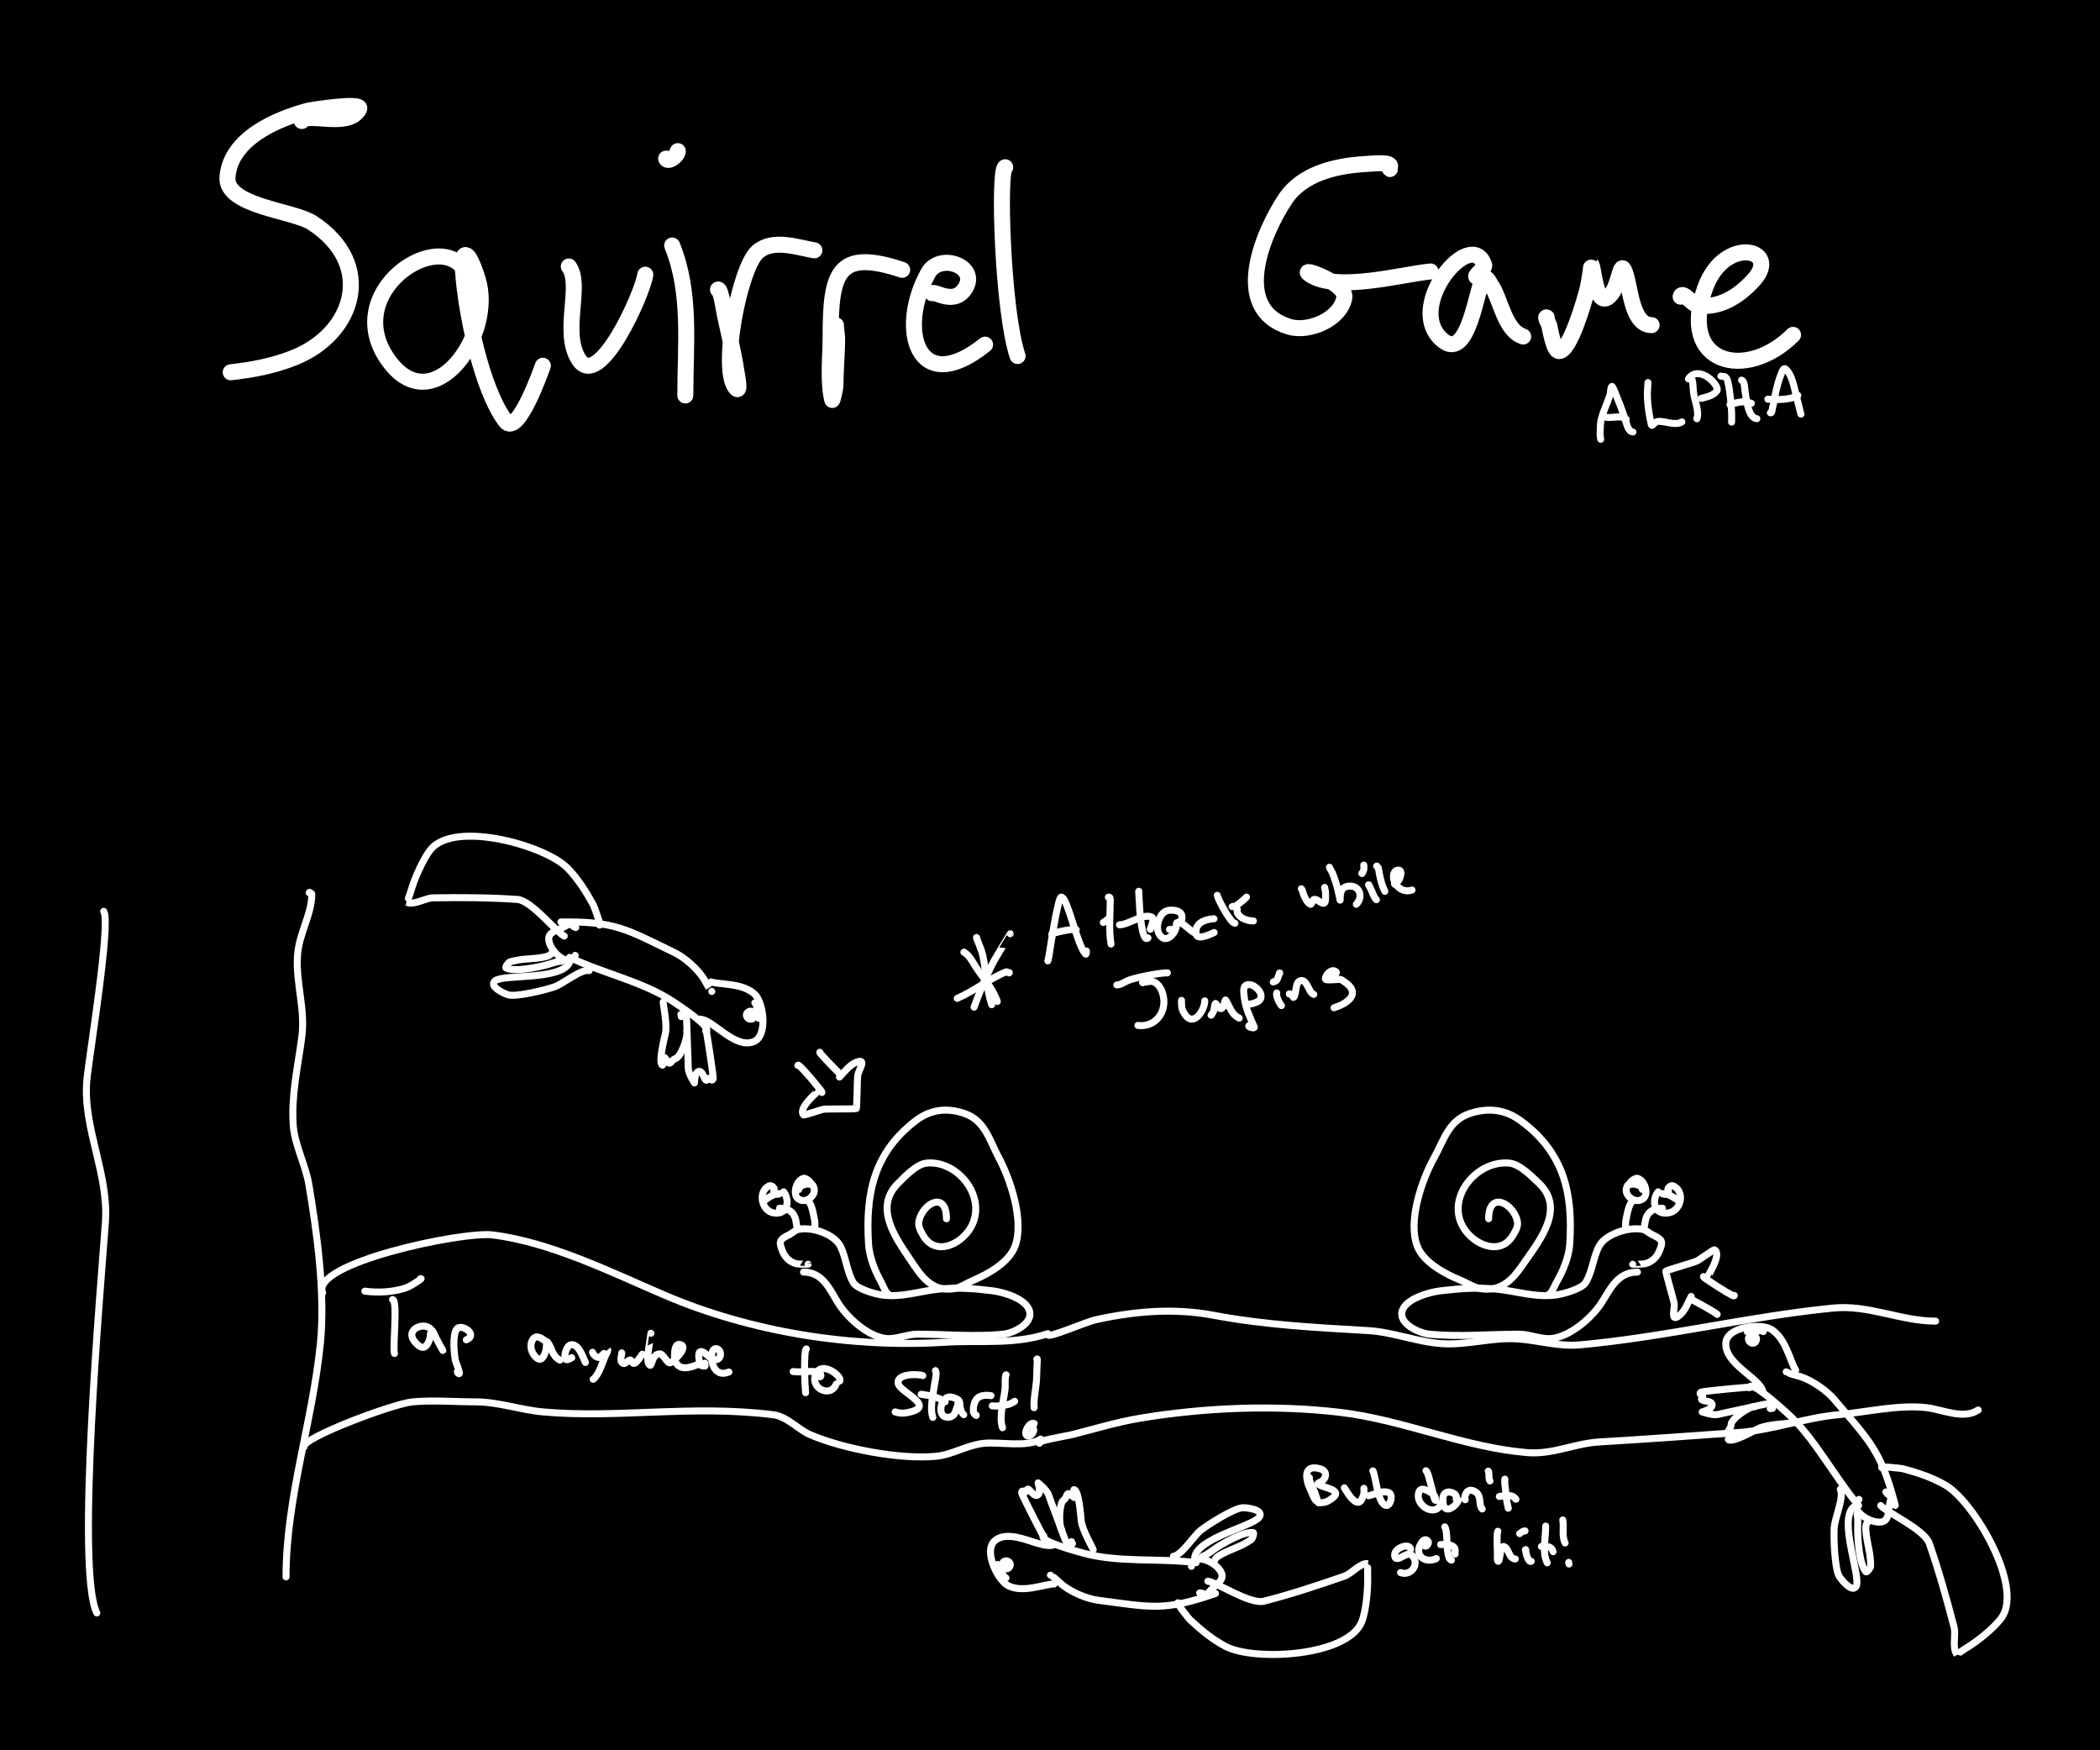 <?xml version="1.0" encoding="UTF-8" standalone="no"?>
<!DOCTYPE svg PUBLIC "-//W3C//DTD SVG 1.1//EN" "http://www.w3.org/Graphics/SVG/1.1/DTD/svg11.dtd">
<svg width="100%" height="100%" viewBox="0 0 1200 1000" version="1.1" xmlns="http://www.w3.org/2000/svg" xmlns:xlink="http://www.w3.org/1999/xlink" xml:space="preserve" xmlns:serif="http://www.serif.com/" style="fill-rule:evenodd;clip-rule:evenodd;stroke-linecap:round;stroke-linejoin:round;stroke-miterlimit:1.5;">
    <rect x="0" y="0" width="1200" height="1000" fill="#808080" stroke="none"/>
    <rect id="instructions" x="0" y="0" width="1200" height="1000" style="fill:none;"/>
    <clipPath id="_clip1">
        <rect x="0" y="0" width="1200" height="1000"/>
    </clipPath>
    <g clip-path="url(#_clip1)">
        <rect x="-220.446" y="0" width="1600" height="1000"/>
        <path d="M172.469,69.123C175.615,63.801 199.514,73.637 205.233,62.198C207.298,58.069 177.061,62.96 176.435,63.127C158.951,67.789 131.696,78.738 129.986,101.215C128.721,117.84 167.502,120.244 178.293,127.226C214.683,150.773 202.829,190.43 168.074,204.332C156.307,209.038 144.36,211.302 131.844,212.692" style="fill:none;stroke:#fff;stroke-width:9.15px;"/>
        <path d="M266.336,157.316C266.572,156.909 266.833,156.599 266.546,156.025C252.508,127.949 192.454,167.354 222.884,207.119C248.138,240.119 282.694,191.089 273.049,159.741C272.678,158.536 268.459,144.385 265.617,145.806C263.643,146.793 264.605,154.868 264.688,156.025C266.281,178.321 275.026,222.141 288.841,240.562C295.864,249.925 309.314,211.361 310.208,208.977" style="fill:none;stroke:#fff;stroke-width:9.15px;"/>
        <path d="M325.032,152.256C332.989,162.843 320.72,189.38 330.645,205.261C342.14,223.652 367.157,167.992 368.734,156.954" style="fill:none;stroke:#fff;stroke-width:9.15px;"/>
        <path d="M380.647,90.64C381.744,93.043 387.313,88.993 387.313,86.351" style="fill:none;stroke:#fff;stroke-width:9.15px;"/>
        <path d="M384.095,140.259C395.09,167.354 391.611,196.425 391.611,225.932" style="fill:none;stroke:#fff;stroke-width:9.15px;"/>
        <path d="M410.3,165.426C411.837,164.707 414.06,179.277 414.253,180.178C416.504,190.679 419.138,201.245 420.756,211.763C421.274,215.13 423.165,224.391 420.756,221.982C411.063,212.289 422.506,153.128 432.833,143.948C441.555,136.195 455.688,141.409 465.347,143.019" style="fill:none;stroke:#fff;stroke-width:9.15px;"/>
        <path d="M477.696,185.854C477.478,185.772 478.353,191.868 478.353,193.184C478.353,202.099 477.424,211.094 477.424,220.124C477.424,221.518 475.715,229.082 475.566,228.485C472.957,218.049 474.637,202.99 474.637,192.255C474.637,156.059 478.388,141.792 515.512,154.167" style="fill:none;stroke:#fff;stroke-width:9.15px;"/>
        <path d="M532.702,167.53C534.545,166.1 545.418,174.925 551.742,164.386C559.112,152.103 537.011,144.101 530.376,156.025C512.657,187.865 524.075,227.952 562.89,196.9" style="fill:none;stroke:#fff;stroke-width:9.15px;"/>
        <path d="M574.405,95.558C570.457,96.456 572.703,177.103 581.469,203.403" style="fill:none;stroke:#fff;stroke-width:9.15px;"/>
        <path d="M794.126,96.314C794.353,97.048 794.011,96.03 794.205,95.641C795.965,92.121 784.376,93.469 779.342,93.783C762.944,94.808 744.093,99.275 734.497,113.668C721.722,132.831 703.023,176.347 736.609,186.681C747.759,190.112 766.102,182.514 768.194,169.959C769.593,161.565 740.669,151.609 748.686,156.954C763.76,167.003 801.036,156.735 817.43,155.096" style="fill:none;stroke:#fff;stroke-width:9.15px;"/>
        <path d="M843.581,158.049C842.736,157.047 848.785,153.478 848.086,151.38C840.863,129.709 803.531,173.711 823.004,193.184C839.706,209.886 843.837,160.936 848.086,158.812C849.655,158.027 851.613,162.263 851.802,162.528C857.76,170.868 859.426,188.603 870.382,192.255" style="fill:none;stroke:#fff;stroke-width:9.15px;"/>
        <path d="M883.829,181.409C882.648,180.602 885.202,185.581 885.245,185.752C885.682,187.501 887.808,200.616 890.819,200.616C897.252,200.616 905.293,171.789 906.612,167.173C908.415,160.861 909.302,151.283 909.399,151.38C910.686,152.667 911.698,174.62 918.689,169.959C925.253,165.583 925.522,149.254 927.978,154.167C931.732,161.675 931.599,185.752 943.771,185.752" style="fill:none;stroke:#fff;stroke-width:9.15px;"/>
        <path d="M960.364,169.492C961.394,165.786 966.894,174.127 970.711,174.604C983.032,176.144 994.199,168.851 1002.3,159.741C1017.87,142.217 985.364,134.31 974.427,164.386C958.401,208.457 997.944,217.974 1024.59,191.326" style="fill:none;stroke:#fff;stroke-width:9.15px;"/>
        <g>
            <path d="M914.692,250.769C914.79,251.689 914.301,248.937 914.355,248.014C914.497,245.607 914.333,242.982 914.791,240.619C915.807,235.376 918.54,230.438 920.043,225.319C920.322,224.369 920.265,221.497 921.079,220.775C921.543,220.362 923.908,226.799 924.033,227.09C926.12,231.962 927.708,236.697 929.311,241.73C929.919,243.638 930.845,246.683 933.106,246.816" style="fill:none;stroke:#fff;stroke-width:4px;"/>
            <path d="M929.089,239.354C929.959,239.919 927.227,238.281 926.192,238.22C923.496,238.061 920.831,238.672 918.242,238.519" style="fill:none;stroke:#fff;stroke-width:4px;"/>
            <path d="M941.658,218.785C941.794,217.728 941.541,220.913 941.478,221.977C941.366,223.887 941.315,225.684 941.403,227.602C941.636,232.676 942.491,237.642 943.591,242.572C943.962,244.237 945.364,240.87 947.536,240.758C951.922,240.53 957.078,243.385 961.081,241.044" style="fill:none;stroke:#fff;stroke-width:4px;"/>
            <path d="M967.06,217.3C967.285,217.722 967.514,221.827 967.713,224.035C968.089,228.197 971.242,235.221 969.631,239.245" style="fill:none;stroke:#fff;stroke-width:4px;"/>
            <path d="M964.805,216.489C968.407,210.993 975.023,214.038 978.574,217.766C979.248,218.474 982.129,221.701 981.063,223.286C979.192,226.068 975.05,226.829 972.108,227.62" style="fill:none;stroke:#fff;stroke-width:4px;"/>
            <path d="M983.398,214.876C983.301,215.057 985.146,215.001 985.384,215.097C986.442,215.52 987.007,216.642 987.274,217.767C988.678,223.696 989.838,235.049 989.476,241.182" style="fill:none;stroke:#fff;stroke-width:4px;"/>
            <path d="M995.187,217.199C996.927,217.666 996.911,221.714 997.173,223.468C997.658,226.703 998.788,238.916 1003.92,239.219" style="fill:none;stroke:#fff;stroke-width:4px;"/>
            <path d="M1000.78,230.437C1000.87,230.333 997.242,229.613 996.813,229.588C994.399,229.446 990.805,230.39 988.532,231.147" style="fill:none;stroke:#fff;stroke-width:4px;"/>
            <path d="M1011.64,235.851C1011.52,235.825 1012.19,235.959 1012.32,235.62C1012.71,234.642 1012.73,233.369 1013.03,232.335C1013.68,230.06 1013.97,227.589 1014.47,225.255C1015.32,221.305 1016.19,217.694 1017.69,213.931C1017.88,213.462 1018.99,209.844 1020.19,210.751C1024.33,213.883 1025.52,223.124 1026.86,227.777C1027.3,229.314 1029.12,237.147 1029.15,236.612" style="fill:none;stroke:#fff;stroke-width:4px;"/>
            <path d="M1027.34,225.932C1022.79,228.636 1015.37,228.379 1010.21,228.075" style="fill:none;stroke:#fff;stroke-width:4px;"/>
        </g>
        <path d="M176.839,509.836C176.106,510.445 178.166,509.827 178.166,510.91C178.166,522.522 170.783,533.372 169.989,546.07C168.994,561.986 174.6,576.489 172.442,592.677C170.204,609.459 166.459,625.323 167.536,642.554C168.248,653.947 174.65,665.615 176.53,676.896C181.2,704.916 185.926,739.111 183.072,767.657C178.642,811.957 163.448,856.121 163.448,900.936" style="fill:none;stroke:#fff;stroke-width:4px;"/>
        <path d="M59.257,520.676C63.656,526.737 50.574,605.672 49.599,617.373C47.322,644.699 62.218,670.467 60.229,698.322C57.687,733.91 43.168,897.235 55.323,921.544" style="fill:none;stroke:#fff;stroke-width:4px;"/>
        <path d="M184.359,738.655C177.169,721.748 264.274,703.406 281.495,705.559C314.742,709.715 349.235,726.881 379.614,739.901C428.949,761.044 486.424,770.224 539.876,766.884C559.759,765.641 579.498,768.394 598.748,761.978" style="fill:none;stroke:#fff;stroke-width:4px;"/>
        <path d="M173.728,826.668C172.134,821.682 224.733,801.937 235.748,800.935C247.513,799.866 259.907,800.935 271.725,800.935C284.768,800.935 297.191,805.48 310.155,806.659C352.983,810.552 395.42,802.497 441.799,808.294C449.911,809.308 455.923,816.684 463.058,819.742C481.897,827.815 514.618,834.046 535.012,832.007C544.32,831.076 552.467,825.706 561.995,824.648C570.987,823.649 587.273,827.147 594.702,822.195" style="fill:none;stroke:#fff;stroke-width:4px;"/>
        <g>
            <path d="M461.779,722.315C461.8,722.358 456.154,722.232 455.478,722.097C451.452,721.292 448.662,718.611 447.11,714.733C444.825,709.02 445.474,708.188 451.127,705.362C452.999,704.426 454.253,702.795 456.482,702.35C464.008,700.844 476.757,705.079 480.246,712.056C483.504,718.573 483.921,726.66 487.609,732.807C489.789,736.441 499.88,739.294 503.674,739.836C515.289,741.495 525.67,737.603 536.81,736.489C547.221,735.448 557.08,736.22 567.267,737.493C573.344,738.253 586.547,741.983 588.353,749.207C590.144,756.371 579.045,761.685 573.292,762.261C556.798,763.91 540.539,762.261 524.091,762.261C517.89,762.261 511.629,765.65 505.348,764.604C495.183,762.909 483.715,752.424 478.572,743.852C473.877,736.027 469.778,726.783 459.16,726.783" style="fill:none;stroke:#fff;stroke-width:4px;"/>
            <path d="M455.62,701.129C454.407,700.118 456.414,690.3 445.437,690.3" style="fill:none;stroke:#fff;stroke-width:4px;"/>
            <path d="M465.901,702.194C465.429,703.75 465.838,698.924 465.519,697.329C464.967,694.572 464.094,688.541 462.172,686.619" style="fill:none;stroke:#fff;stroke-width:4px;"/>
            <path d="M442.229,680.88C441.714,681.061 442.597,679.773 442.425,679.255C442.079,678.218 440.623,676.976 439.412,677.582C432.879,680.849 435.115,691.815 442.09,692.978C450.335,694.352 451.46,685.529 447.78,680.929" style="fill:none;stroke:#fff;stroke-width:4px;"/>
            <path d="M463.01,676.578C464.711,676.573 460.81,672.818 459.16,673.231C455.131,674.238 452.631,682.308 456.147,684.945C461.024,688.603 468.586,681.318 463.845,676.578" style="fill:none;stroke:#fff;stroke-width:4px;"/>
            <path d="M443.778,682.209C443.645,682.754 445.998,681.933 445.437,681.933C442.292,681.933 437.998,684.686 436.065,686.619" style="fill:none;stroke:#fff;stroke-width:4px;"/>
            <path d="M464.571,677.336C463.426,675.531 456.482,676.68 456.482,679.59" style="fill:none;stroke:#fff;stroke-width:4px;"/>
            <path d="M507.427,739.148C506.493,739.394 504.095,733.564 503.674,732.807C500.018,726.225 496.787,718.325 496.311,710.717C494.504,681.803 499.39,658.659 523.087,640.43C531.519,633.944 540.701,632.691 550.867,636.079C562.874,640.082 565.308,651.327 570.614,661.182C577.355,673.701 585.4,697.617 579.986,712.056C576.498,721.357 564.644,727.859 556.222,731.468C551.98,733.287 548.304,736.12 543.504,736.489C531.745,737.393 526.154,728.705 520.409,720.089C512.381,708.047 498.998,690.291 513.046,676.243C516.936,672.353 523.656,665.108 529.446,664.529C547.428,662.73 564.262,684.128 554.883,701.011C549.151,711.329 534.213,717.892 527.438,705.697C526.04,703.18 524.478,700.75 525.095,697.664C527.102,687.628 540.826,679.98 540.826,696.325" style="fill:none;stroke:#fff;stroke-width:4px;"/>
        </g>
        <g>
            <path d="M932.949,722.315C932.926,722.358 938.804,722.232 939.508,722.097C943.698,721.292 946.604,718.611 948.219,714.733C950.598,709.02 949.922,708.188 944.037,705.362C942.089,704.426 940.783,702.795 938.463,702.35C930.628,700.844 917.355,705.079 913.724,712.056C910.331,718.573 909.898,726.66 906.058,732.807C903.788,736.441 893.283,739.294 889.333,739.836C877.242,741.495 866.435,737.603 854.838,736.489C844,735.448 833.736,736.22 823.131,737.493C816.805,738.253 803.06,741.983 801.179,749.207C799.315,756.371 810.87,761.685 816.859,762.261C834.03,763.91 850.956,762.261 868.079,762.261C874.535,762.261 881.052,765.65 887.591,764.604C898.173,762.909 910.111,752.424 915.466,743.852C920.354,736.027 924.621,726.783 935.675,726.783" style="fill:none;stroke:#fff;stroke-width:4px;"/>
            <path d="M939.36,701.129C940.622,700.118 938.534,690.3 949.961,690.3" style="fill:none;stroke:#fff;stroke-width:4px;"/>
            <path d="M928.657,702.194C929.148,703.75 928.723,698.924 929.055,697.329C929.629,694.572 930.538,688.541 932.539,686.619" style="fill:none;stroke:#fff;stroke-width:4px;"/>
            <path d="M953.301,680.88C953.837,681.061 952.917,679.773 953.097,679.255C953.457,678.218 954.972,676.976 956.233,677.582C963.035,680.849 960.707,691.815 953.445,692.978C944.861,694.352 943.691,685.529 947.522,680.929" style="fill:none;stroke:#fff;stroke-width:4px;"/>
            <path d="M931.666,676.578C929.896,676.573 933.957,672.818 935.675,673.231C939.869,674.238 942.471,682.308 938.811,684.945C933.734,688.603 925.862,681.318 930.797,676.578" style="fill:none;stroke:#fff;stroke-width:4px;"/>
            <path d="M951.688,682.209C951.826,682.754 949.377,681.933 949.961,681.933C953.235,681.933 957.705,684.686 959.717,686.619" style="fill:none;stroke:#fff;stroke-width:4px;"/>
            <path d="M930.041,677.336C931.234,675.531 938.463,676.68 938.463,679.59" style="fill:none;stroke:#fff;stroke-width:4px;"/>
            <path d="M885.426,739.148C886.399,739.394 888.895,733.564 889.333,732.807C893.14,726.225 896.504,718.325 896.999,710.717C898.88,681.803 893.793,658.659 869.124,640.43C860.346,633.944 850.787,632.691 840.204,636.079C827.704,640.082 825.17,651.327 819.646,661.182C812.629,673.701 804.254,697.617 809.89,712.056C813.521,721.357 825.861,727.859 834.629,731.468C839.046,733.287 842.872,736.12 847.87,736.489C860.111,737.393 865.932,728.705 871.912,720.089C880.269,708.047 894.202,690.291 879.577,676.243C875.527,672.353 868.532,665.108 862.504,664.529C843.784,662.73 826.259,684.128 836.023,701.011C841.99,711.329 857.541,717.892 864.594,705.697C866.05,703.18 867.676,700.75 867.033,697.664C864.944,687.628 850.657,679.98 850.657,696.325" style="fill:none;stroke:#fff;stroke-width:4px;"/>
        </g>
        <g>
            <path d="M406.306,560.997C411.931,562.758 424.539,561.517 431.403,568.182C436.261,572.9 439.039,592.238 430.366,595.271C419.321,599.133 407.299,582.162 399.695,582.274" style="fill:none;stroke:#fff;stroke-width:4px;"/>
            <path d="M406.743,566.451C406.756,566.473 405.483,564.919 405.171,564.443C403.842,562.421 402.842,560.182 401.493,558.222C397.946,553.066 391.116,546.993 385.511,544.292C358.123,531.097 352.076,526.315 320.529,526.778" style="fill:none;stroke:#fff;stroke-width:4px;"/>
            <path d="M403.31,589.124C407.598,587.507 388.379,574.751 385.21,572.625C367.385,560.668 345.021,556.377 325.487,546.966" style="fill:none;stroke:#fff;stroke-width:4px;"/>
            <path d="M389.156,579.598C388.983,579.143 389.375,580.605 389.274,580.813" style="fill:none;stroke:#fff;stroke-width:4px;"/>
            <path d="M391.523,580.206C391.484,580.155 392.339,581.964 392.351,582.74C392.381,584.84 392.596,587.236 392.63,589.549C392.73,596.375 393.193,603.53 393.293,610.338C393.338,613.367 396.823,618.713 396.823,618.713C396.823,618.713 396.899,612.98 399.059,612.225C401.321,611.434 402.088,615.558 403.071,616.828C404.168,618.248 404.95,614.763 405.933,616.428C406.55,617.47 407.559,617.24 407.539,615.866C407.504,613.495 403.598,587.424 402.784,585.097" style="fill:none;stroke:#fff;stroke-width:4px;"/>
            <path d="M378.966,572.514C378.827,573.446 381.35,585.045 380.269,590.269C379.783,592.617 375.945,607.319 378.565,608.582C378.9,608.743 379.696,604.388 379.757,604.261C379.945,603.872 381.69,607.789 382.673,607.446C383.7,607.086 383.933,605.503 386.218,604.704C389.217,603.656 393.427,591.829 392.443,589.014" style="fill:none;stroke:#fff;stroke-width:4px;"/>
            <path d="M328.999,529.935C326.614,529.249 326.72,526.741 322.896,529.254C320.33,530.94 314.419,531.837 313.664,535.485C312.356,541.805 324.694,554.152 328.697,545.843" style="fill:none;stroke:#fff;stroke-width:4px;"/>
            <path d="M336.65,554.539C331.994,553.513 321.904,562.032 316.948,563.765C311.636,565.623 295.849,569.528 290.66,568.454C288.843,568.078 278.768,563.599 283.01,560.319C287.939,556.508 320.448,560.193 325.352,550.016" style="fill:none;stroke:#fff;stroke-width:4px;"/>
            <path d="M320.809,548.379C320.906,548.128 321.127,549.181 320.857,549.185C318.171,549.225 314.983,550.566 312.282,551.283C307.089,552.663 294.062,555.409 289.179,553.057C288.356,552.66 290.665,549.834 291.28,549.619C292.854,549.069 294.646,548.846 296.283,548.47C299.79,547.665 313.51,547.811 314.879,544.97" style="fill:none;stroke:#fff;stroke-width:4px;"/>
            <path d="M342.622,528.548C343.541,528.854 339.419,517.71 339.032,517.004C334.866,509.407 330.582,502.533 324.563,496.239C311.911,483.009 260.013,468.628 246.228,485.196C241.861,490.446 236.817,502.163 234.919,508.67C233.99,511.852 232.492,515.511 232.509,515.519C236.453,517.419 243.047,513.034 247.532,512.968C263.845,512.728 279.558,512.776 295.597,513.876C303.726,514.434 317.894,532.628 322.44,534.818" style="fill:none;stroke:#fff;stroke-width:4px;"/>
            <path d="M429.85,577.918C429.537,578.381 429.219,577.174 427.798,578.007C425.238,579.508 426.837,582.784 429.575,582.206C431.205,581.861 430.583,578.447 429.213,578.089" style="fill:none;stroke:#fff;stroke-width:4px;"/>
            <path d="M431.347,572.943C432.551,572.606 432.884,580.856 433.422,581.773" style="fill:none;stroke:#fff;stroke-width:4px;"/>
        </g>
        <g>
            <path d="M602.377,904.979C596.484,905.081 584.909,910.232 576.295,906.07C570.198,903.124 561.466,885.647 568.742,880.035C578.006,872.888 594.764,885.206 601.946,882.703" style="fill:none;stroke:#fff;stroke-width:4px;"/>
            <path d="M600.243,899.941C600.224,899.924 601.922,900.998 602.368,901.351C604.267,902.851 605.921,904.661 607.819,906.096C612.811,909.871 621.206,913.482 627.377,914.279C657.529,918.17 664.774,920.802 694.568,910.42" style="fill:none;stroke:#fff;stroke-width:4px;"/>
            <path d="M596.355,877.341C592.796,880.227 615.056,886.276 618.734,887.295C639.418,893.025 661.995,890.048 683.5,892.824" style="fill:none;stroke:#fff;stroke-width:4px;"/>
            <path d="M612.79,881.921C613.098,882.298 612.266,881.034 612.295,880.805" style="fill:none;stroke:#fff;stroke-width:4px;"/>
            <path d="M610.353,882.09C610.406,882.126 609.024,880.679 608.769,879.946C608.077,877.962 607.119,875.757 606.358,873.572C604.111,867.126 601.416,860.482 599.176,854.052C598.179,851.191 593.187,847.216 593.187,847.216C593.187,847.216 594.921,852.68 593.11,854.077C591.212,855.542 589.184,851.87 587.851,850.974C586.362,849.972 586.719,853.526 585.261,852.256C584.347,851.461 583.462,851.998 583.914,853.295C584.694,855.534 596.618,879.046 598.124,880.997" style="fill:none;stroke:#fff;stroke-width:4px;"/>
            <path d="M624.694,885.432C624.532,884.504 618.483,874.291 617.862,868.993C617.583,866.612 616.592,851.449 613.707,851.077C613.338,851.029 613.956,855.413 613.938,855.553C613.882,855.981 610.991,852.814 610.167,853.449C609.305,854.114 609.583,855.69 607.666,857.168C605.151,859.109 604.883,871.66 606.704,874.021" style="fill:none;stroke:#fff;stroke-width:4px;"/>
            <path d="M685.535,910.094C688.014,909.993 688.704,912.407 691.541,908.817C693.444,906.408 698.772,903.693 698.338,899.993C697.587,893.583 681.987,885.754 680.807,894.901" style="fill:none;stroke:#fff;stroke-width:4px;"/>
            <path d="M670.519,889.155C675.26,888.661 682.152,877.396 686.309,874.189C690.765,870.752 704.517,862.071 709.779,861.454C711.622,861.238 722.595,862.314 719.603,866.764C716.127,871.933 684.112,878.682 682.666,889.887" style="fill:none;stroke:#fff;stroke-width:4px;"/>
            <path d="M687.493,890.008C687.48,890.277 686.939,889.347 687.194,889.258C689.731,888.374 692.334,886.097 694.671,884.564C699.164,881.619 710.662,874.906 716.037,875.6C716.943,875.717 715.642,879.127 715.127,879.525C713.807,880.543 712.176,881.319 710.741,882.192C707.667,884.061 694.6,888.246 694.196,891.375" style="fill:none;stroke:#fff;stroke-width:4px;"/>
            <path d="M673.043,915.703C672.074,915.703 679.498,924.979 680.088,925.527C686.436,931.424 692.668,936.598 700.364,940.674C716.541,949.243 770.326,946.534 778.187,926.466C780.677,920.107 781.771,907.397 781.522,900.623C781.4,897.311 781.669,893.367 781.65,893.364C777.308,892.804 772.433,899.044 768.196,900.52C752.791,905.889 737.863,910.796 722.295,914.806C714.405,916.839 695.224,904.037 690.22,903.392" style="fill:none;stroke:#fff;stroke-width:4px;"/>
            <path d="M574.7,896.341C574.851,895.802 575.533,896.848 576.619,895.609C578.576,893.379 576.026,890.773 573.61,892.185C572.172,893.026 573.838,896.07 575.251,895.977" style="fill:none;stroke:#fff;stroke-width:4px;"/>
            <path d="M574.847,901.535C573.811,902.234 570.895,894.509 570.095,893.808" style="fill:none;stroke:#fff;stroke-width:4px;"/>
        </g>
        <g>
            <path d="M1026.11,782.85C1022.85,777.666 1020.57,764.754 1012.2,759.551C1006.28,755.868 986.732,757.898 986.181,767.322C985.479,779.322 1005.28,787.119 1007.27,794.748" style="fill:none;stroke:#fff;stroke-width:4px;"/>
            <path d="M1020.69,783.77C1020.67,783.762 1022.53,784.648 1023.08,784.842C1025.41,785.668 1027.86,786.11 1030.14,786.971C1036.12,789.235 1043.91,794.552 1048.08,799.483C1068.46,823.579 1074.77,828.435 1083.03,860.084" style="fill:none;stroke:#fff;stroke-width:4px;"/>
            <path d="M999.621,792.838C1000.01,788.15 1017.7,804.19 1020.64,806.829C1037.18,821.673 1047.52,842.96 1062.06,860.147" style="fill:none;stroke:#fff;stroke-width:4px;"/>
            <path d="M1012.78,804.617C1013.27,804.677 1011.74,804.649 1011.57,804.801" style="fill:none;stroke:#fff;stroke-width:4px;"/>
            <path d="M1011.54,802.403C1011.6,802.429 1009.61,802.024 1008.85,802.205C1006.8,802.697 1004.41,803.078 1002.16,803.619C995.5,805.216 988.423,806.531 981.783,808.124C978.829,808.833 972.674,806.678 972.674,806.678C972.674,806.678 978.221,805.177 978.358,802.831C978.502,800.372 974.285,800.631 972.78,799.965C971.097,799.22 974.267,797.573 972.378,797.004C971.195,796.647 971.141,795.581 972.48,795.259C974.793,794.705 1001.19,792.127 1003.68,792.362" style="fill:none;stroke:#fff;stroke-width:4px;"/>
            <path d="M1022.48,813.042C1021.61,813.413 1009.65,813.775 1004.87,816.153C1002.73,817.223 989.506,824.715 987.556,822.409C987.306,822.114 991.316,820.237 991.423,820.144C991.749,819.86 987.462,819.088 987.525,818.021C987.59,816.905 989.063,816.278 989.208,813.796C989.399,810.538 999.723,803.389 1002.73,803.673" style="fill:none;stroke:#fff;stroke-width:4px;"/>
            <path d="M1077.63,852.402C1078.95,854.615 1081.36,853.886 1079.97,858.333C1079.05,861.317 1079.81,867.449 1076.47,869.11C1070.69,871.988 1055.3,862.725 1062.26,856.658" style="fill:none;stroke:#fff;stroke-width:4px;"/>
            <path d="M1051.62,850.871C1053.9,855.269 1048.41,867.473 1048.1,872.859C1047.76,878.63 1048.33,895.381 1050.8,900.301C1051.67,902.023 1058.8,910.98 1060.82,905.924C1063.15,900.051 1050.6,868.471 1059.13,861.039" style="fill:none;stroke:#fff;stroke-width:4px;"/>
            <path d="M1061.97,865.173C1062.19,865.014 1061.11,865.056 1061.18,865.326C1061.88,868.021 1061.46,871.541 1061.51,874.419C1061.6,879.952 1062.53,893.657 1066.16,897.953C1066.78,898.677 1068.88,895.666 1068.92,894.998C1069.02,893.288 1068.75,891.441 1068.66,889.711C1068.47,886.006 1064.54,872.329 1066.92,870.254" style="fill:none;stroke:#fff;stroke-width:4px;"/>
            <path d="M1075.21,838.44C1074.66,837.597 1086.62,838.947 1087.42,839.158C1095.94,841.434 1103.8,844.007 1111.58,848.459C1127.92,857.816 1156.22,906.116 1143.93,924.014C1140.04,929.685 1130.05,937.64 1124.26,941.155C1121.42,942.874 1118.28,945.281 1118.27,945.266C1115.34,941.796 1117.78,934.115 1116.6,929.615C1112.33,913.25 1107.94,897.555 1102.45,881.797C1099.66,873.81 1078.08,864.171 1074.7,860.172" style="fill:none;stroke:#fff;stroke-width:4px;"/>
            <path d="M1003.18,763.524C1002.81,763.952 1004.07,763.969 1003.66,765.597C1002.91,768.529 999.283,767.745 999.089,764.864C998.973,763.15 1002.46,762.922 1003.19,764.203" style="fill:none;stroke:#fff;stroke-width:4px;"/>
            <path d="M1007.6,760.79C1007.59,759.503 999.486,761.221 998.446,760.912" style="fill:none;stroke:#fff;stroke-width:4px;"/>
        </g>
        <g>
            <path d="M455.92,608.683C456.2,608.285 456.884,608.99 457.228,609.334C461.277,613.383 464.614,617.464 468.052,621.761C468.432,622.237 469.655,623.545 469.655,624.167" style="fill:none;stroke:#fff;stroke-width:4px;"/>
            <path d="M468.453,601.205C468.455,602.094 478.41,612.076 479.677,613.343" style="fill:none;stroke:#fff;stroke-width:4px;"/>
            <path d="M468.453,622.488C468.453,622.707 455.412,633.174 459.233,636.995C459.551,637.313 469.417,633.936 470.457,633.788C473.139,633.404 488.537,633.767 489.298,633.387C489.692,633.19 489.846,616.576 490.1,614.546C490.496,611.38 495.769,604.341 489.298,606.929C485.265,608.542 482.629,612.396 479.677,615.347" style="fill:none;stroke:#fff;stroke-width:4px;"/>
        </g>
        <g>
            <path d="M991.053,740.17C990.901,740.633 990.041,740.157 989.612,739.928C984.56,737.233 980.18,734.301 975.639,731.19C975.137,730.846 973.586,729.951 973.405,729.355" style="fill:none;stroke:#fff;stroke-width:4px;"/>
            <path d="M981.24,750.973C980.979,750.123 968.549,743.471 966.968,742.628" style="fill:none;stroke:#fff;stroke-width:4px;"/>
            <path d="M975.045,730.611C974.98,730.402 984.409,716.592 979.642,714.049C979.245,713.837 970.79,719.94 969.838,720.385C967.383,721.532 952.547,725.667 951.929,726.252C951.609,726.556 956.298,742.495 956.646,744.511C957.189,747.654 954.193,755.924 959.631,751.564C963.019,748.847 964.42,744.393 966.384,740.71" style="fill:none;stroke:#fff;stroke-width:4px;"/>
        </g>
        <g>
            <path d="M598.748,548.984C598.953,549.236 600.086,542.232 600.558,538.929C600.898,536.543 604.634,513.359 606.276,512.539C606.799,512.277 607.928,513.666 608.035,513.858C611.905,520.824 616.149,540.886 620.351,545.087C620.778,545.515 620.791,543.932 620.791,543.328" style="fill:none;stroke:#fff;stroke-width:4px;"/>
            <path d="M614.935,531.218C615.661,530.128 603.676,532.312 600.997,533.651" style="fill:none;stroke:#fff;stroke-width:4px;"/>
            <path d="M633.35,512.59C634.236,512.357 634.426,513.076 634.426,513.858C634.426,522.218 633.492,531.13 634.866,539.369" style="fill:none;stroke:#fff;stroke-width:4px;"/>
            <path d="M633.992,524.233C633.976,524.733 630.966,526.721 630.467,527.054" style="fill:none;stroke:#fff;stroke-width:4px;"/>
            <path d="M650.756,509.209C650.504,508.357 651.14,516.07 651.14,516.937C651.14,519.774 652.599,539.23 655.978,535.851" style="fill:none;stroke:#fff;stroke-width:4px;"/>
            <path d="M657.343,530.927C656.244,532.987 660.265,525.019 658.177,523.975C653.455,521.614 644.883,528.373 639.704,528.373" style="fill:none;stroke:#fff;stroke-width:4px;"/>
            <path d="M670.101,530.871C669.978,531.235 668.69,531.012 668.294,531.012" style="fill:none;stroke:#fff;stroke-width:4px;"/>
            <path d="M675.165,525.106C675.61,525.61 675.463,523.755 675.331,523.095C674.664,519.76 668.945,519.552 666.534,520.456C662.471,521.98 660.194,529.327 662.136,533.211C665.76,540.46 672.252,533.141 672.252,528.373C672.252,527.836 672.082,527.359 672.692,527.054C675.216,525.792 680.34,532.484 683.249,533.211" style="fill:none;stroke:#fff;stroke-width:4px;"/>
            <path d="M693.692,524.938C693.799,524.859 681.485,525.277 683.688,534.091C684.502,537.346 692.756,533.296 693.805,532.772" style="fill:none;stroke:#fff;stroke-width:4px;"/>
            <path d="M695.552,511.538C695.719,513.144 703.057,527.493 705.681,527.493" style="fill:none;stroke:#fff;stroke-width:4px;"/>
            <path d="M706.915,519.699C707.227,519.251 706.797,520.828 707,521.336C708.362,524.739 712.966,526.174 716.237,526.174" style="fill:none;stroke:#fff;stroke-width:4px;"/>
            <path d="M704.062,518.008C703.955,517.862 706.036,517.771 706.56,517.377C708.57,515.87 710.49,514.328 712.278,512.539" style="fill:none;stroke:#fff;stroke-width:4px;"/>
            <path d="M743.601,507.796C743.604,507.657 744.134,508.636 744.157,508.681C744.522,509.411 744.543,510.291 744.897,511.086C745.765,513.04 746.81,515.65 748.782,516.636C749.544,517.017 750.04,514.055 750.816,513.861C753.298,513.241 757.476,519.701 757.476,513.121L757.476,510.901C757.476,509.463 757.265,508.393 756.921,507.017" style="fill:none;stroke:#fff;stroke-width:4px;"/>
            <path d="M759.697,495.48C759.689,495.815 761.122,498.096 761.361,498.692C762.552,501.67 763.544,504.65 764.32,507.757C764.724,509.373 765.056,510.943 765.43,512.566C765.558,513.12 765.8,514.8 765.8,514.231C765.8,510.008 766.204,506.618 770.98,506.277C777.051,505.843 779.127,512.558 775.049,516.636" style="fill:none;stroke:#fff;stroke-width:4px;"/>
            <path d="M778.173,498.978C778.322,499.573 778.815,497.93 779.119,497.397C779.554,496.637 779.304,495.097 779.304,494.253" style="fill:none;stroke:#fff;stroke-width:4px;"/>
            <path d="M781.995,505.569C782.513,505.369 782.521,506.548 782.819,507.017C784.178,509.153 784.738,512.266 786.518,514.046" style="fill:none;stroke:#fff;stroke-width:4px;"/>
            <path d="M786.747,494.816C786.285,494.73 787.499,495.465 787.628,495.918C787.921,496.941 787.976,498.025 788.183,499.062C788.904,502.666 789.684,505.948 791.328,509.236" style="fill:none;stroke:#fff;stroke-width:4px;"/>
            <path d="M796.864,505.08C796.968,505.761 798.013,504.313 798.542,503.872C800.014,502.646 802.225,496.246 798.358,497.212C795.718,497.872 795.986,502.034 796.878,503.872C798.803,507.842 802.512,509.948 806.867,508.497" style="fill:none;stroke:#fff;stroke-width:4px;"/>
            <path d="M667.074,555.822C661.823,555.898 650.059,558.255 645.09,560.009C642.919,560.775 640.558,562.718 638.195,562.718" style="fill:none;stroke:#fff;stroke-width:4px;"/>
            <path d="M652.986,561.494C652.229,561.149 654.632,561.222 655.433,560.994C656.856,560.587 658.548,560.508 659.865,561.24C663.22,563.104 664.72,567.454 665.036,571.09C665.775,579.581 659.373,587.004 650.261,585.865" style="fill:none;stroke:#fff;stroke-width:4px;"/>
            <path d="M675.131,571.534C675.223,574.805 674.891,576.022 676.856,579.216C681.859,587.346 688.43,577.183 688.43,571.829" style="fill:none;stroke:#fff;stroke-width:4px;"/>
            <path d="M692.179,579.882C691.615,580.617 693.308,578.372 693.601,577.492C693.944,576.464 693.799,574.093 694.586,573.306C694.794,573.098 696.612,576.555 697.787,576.261C699.543,575.822 699.411,572.595 700.25,571.336C700.431,571.065 702.408,575.161 702.466,575.276C703.978,578.3 705.182,580.205 708.13,581.679" style="fill:none;stroke:#fff;stroke-width:4px;"/>
            <path d="M713.642,586.012C712.9,586.786 717.171,587.836 716.748,586.85C714.324,581.194 711.929,576.683 711.085,570.351C710.883,568.839 710.06,564.424 711.577,563.21C715.796,559.835 725.636,569.903 717.487,572.814C715.05,573.684 715.237,573.529 712.808,573.799" style="fill:none;stroke:#fff;stroke-width:4px;"/>
            <path d="M727.667,560.942C727.07,561.312 729.115,560.557 729.553,560.009C730.449,558.889 731.277,554.635 731.277,556.069" style="fill:none;stroke:#fff;stroke-width:4px;"/>
            <path d="M729.587,567.329C728.885,568.738 731.157,573.433 732.262,574.537" style="fill:none;stroke:#fff;stroke-width:4px;"/>
            <path d="M736.765,567.817C736.37,568.216 738.021,567.738 738.418,568.135C738.596,568.313 738.927,570.089 739.157,569.859C741.135,567.881 739.762,560.852 743.343,560.255C747.021,559.642 747.793,567.156 750.731,568.135" style="fill:none;stroke:#fff;stroke-width:4px;"/>
            <path d="M760.929,558.98C760.925,558.982 764.262,556.057 763.536,555.33C761.149,552.944 757.379,556.807 757.379,559.27C757.379,560.624 765.228,559.131 766.49,559.763C766.863,559.949 769.506,561.824 769.692,561.979C777.924,568.839 768.091,573.988 762.304,575.769" style="fill:none;stroke:#fff;stroke-width:4px;"/>
        </g>
        <path d="M599.114,762.846C600.395,763.923 621.538,755.046 625.613,754.141C648.008,749.164 670.642,747.189 693.282,751.434C723.279,757.058 751.566,758.445 781.929,760.231C796.124,761.066 809.652,766.726 823.884,767.674C838.579,768.654 852.398,763.981 867.192,764.968C879.423,765.783 890.422,769.5 903.057,768.351C951.389,763.957 998.912,752.202 1047.19,747.374C1068.01,745.292 1085.97,754.817 1106.06,754.817" style="fill:none;stroke:#fff;stroke-width:4px;"/>
        <path d="M594.01,824.573C590.514,823.585 610.306,820.223 612.079,819.78C625.173,816.506 637.986,812.53 651.327,810.306C688.365,804.133 728.354,802.53 765.688,806.923C801.718,811.161 836.414,826.914 872.606,829.93C887.352,831.159 899.604,824.68 913.884,823.84C940.591,822.269 967.054,820.332 993.733,818.426C1012.83,817.062 1031.35,810.024 1050.58,808.276C1066.48,806.83 1084.7,802.443 1100.65,804.216C1109.88,805.241 1121.85,811.284 1130.42,805.569" style="fill:none;stroke:#fff;stroke-width:4px;"/>
        <path d="M748.267,844.279C747.558,845.722 751.361,851.945 751.796,854.121C752.016,855.221 753.363,857.457 752.241,857.457C751.263,857.457 749.29,852 748.905,851.231C745.832,845.084 744.531,836.242 754.465,839.222C758.223,840.35 758.352,843.94 755.354,846.338C755.127,846.52 752.943,847.298 753.131,847.673C754.296,850.004 768.539,850.739 761.136,856.123C760.54,856.556 758.884,857.628 758.245,857.902C756.688,858.569 755.005,858.569 753.353,858.569" style="fill:none;stroke:#fff;stroke-width:4px;"/>
        <path d="M768.208,850.052C769.168,851.5 775.524,863.292 778.481,855.9C778.829,855.03 779.228,854.159 779.37,853.232C779.517,852.279 779.37,851.305 779.37,850.341" style="fill:none;stroke:#fff;stroke-width:4px;"/>
        <path d="M784.462,840.363C784.792,839.957 785.994,845.901 786.042,846.116C786.668,848.936 788.224,859.518 792.046,860.125C794.613,860.533 796.283,853.859 793.602,852.787C789.853,851.288 785.593,853.855 782.039,854.566" style="fill:none;stroke:#fff;stroke-width:4px;"/>
        <path d="M814.855,840.278C816.1,841.022 817.506,848.262 818.73,852.342C818.85,852.74 819.541,857.235 820.287,857.235C820.79,857.235 819.877,854.841 819.842,854.788C818.736,853.129 812.319,848.69 810.947,852.12C807.751,860.112 820.625,867.338 823.4,859.014" style="fill:none;stroke:#fff;stroke-width:4px;"/>
        <path d="M832.058,856.351C832.736,856.064 831.967,854.181 831.628,853.899C828.876,851.605 825.102,851.843 824.512,855.678C824.399,856.41 824.622,858.972 824.734,859.458C826.123,865.474 832.279,860.054 833.407,857.235" style="fill:none;stroke:#fff;stroke-width:4px;"/>
        <path d="M837.268,856.849C836.28,856.119 837.703,852.939 838.299,852.342C839.773,850.868 841.781,851.399 843.414,852.565C846.785,854.973 844.738,859.894 846.972,862.127" style="fill:none;stroke:#fff;stroke-width:4px;"/>
        <path d="M850.435,840.51C851.161,840.869 850.391,845.088 851.419,846.116" style="fill:none;stroke:#fff;stroke-width:4px;"/>
        <path d="M859.915,845.106C859.835,844.928 859.869,846.648 859.869,846.783C859.869,848.312 860.219,849.708 860.314,851.231C860.54,854.851 860.996,858.186 861.871,861.682" style="fill:none;stroke:#fff;stroke-width:4px;"/>
        <path d="M866.073,856.555C866.848,856.982 864.941,855.043 864.094,854.788C861.794,854.098 859.059,854.627 856.756,855.011" style="fill:none;stroke:#fff;stroke-width:4px;"/>
        <path d="M806.08,885.235C805.798,880.915 795.119,884.65 797.178,889.797C797.612,890.882 799.352,890.338 800.069,890.019C802.566,888.91 805.45,886.305 807.63,889.575C810.981,894.601 805.678,900.624 800.292,898.47" style="fill:none;stroke:#fff;stroke-width:4px;"/>
        <path d="M814.232,883.288C815.048,883.996 816.757,881.583 816.08,880.68C813.523,877.271 810.914,883.62 810.743,884.905C809.951,890.844 816.293,892.692 820.75,890.464" style="fill:none;stroke:#fff;stroke-width:4px;"/>
        <path d="M825.576,872.365C827.211,874.513 826.531,883.79 827.421,887.573C827.745,888.951 827.915,890.851 829.422,891.354" style="fill:none;stroke:#fff;stroke-width:4px;"/>
        <path d="M831.491,887.884C831.233,887.544 831.726,885.8 831.49,885.094C830.471,882.037 825.674,882.459 823.196,882.459" style="fill:none;stroke:#fff;stroke-width:4px;"/>
        <path d="M855.904,874.872C855.111,875.917 855.662,886.056 855.662,887.796C855.662,887.997 855.331,892.021 856.107,892.021C857.282,892.021 857.117,883.15 859.22,883.571C862.162,884.159 862.147,890.687 865.891,890.687" style="fill:none;stroke:#fff;stroke-width:4px;"/>
        <path d="M868.366,876.196C868.339,876.23 868.991,875.798 869.005,875.788C869.801,875.191 870.415,874.676 871.451,874.676" style="fill:none;stroke:#fff;stroke-width:4px;"/>
        <path d="M871.632,885.439C871.968,884.71 871.864,887.035 872.118,887.796C872.427,888.722 873.502,892.774 875.009,892.021" style="fill:none;stroke:#fff;stroke-width:4px;"/>
        <path d="M883.235,871.923C883.338,878.529 881.063,886.784 884.126,892.91" style="fill:none;stroke:#fff;stroke-width:4px;"/>
        <path d="M887.481,886.531C886.527,883.122 883.991,883.571 880.79,883.571" style="fill:none;stroke:#fff;stroke-width:4px;"/>
        <path d="M893.015,868.42C893.828,872.689 892.303,877.466 894.355,881.569" style="fill:none;stroke:#fff;stroke-width:4px;"/>
        <path d="M896.426,892.655C896.144,892.787 896.579,893.266 896.579,893.577" style="fill:none;stroke:#fff;stroke-width:4px;"/>
        <path d="M577.294,533.495C577.284,533.468 568.781,547.474 568.058,548.855C563.562,557.437 559.915,566.323 556.607,575.42" style="fill:none;stroke:#fff;stroke-width:4px;"/>
        <path d="M550.791,544.045C550.518,543.595 552.384,545.09 552.943,545.649C554.696,547.402 555.77,549.532 557.065,551.604C561.371,558.494 567.225,564.221 569.89,572.214" style="fill:none;stroke:#fff;stroke-width:4px;"/>
        <path d="M576.76,555.691C576.763,556.318 575.51,555.035 574.928,555.268C565.347,559.1 556.657,566.239 546.989,570.382" style="fill:none;stroke:#fff;stroke-width:4px;"/>
        <path d="M558.135,535.745C557.167,534.658 560.661,541.515 561.645,546.107C563.608,555.266 563.718,565.149 566.684,574.046" style="fill:none;stroke:#fff;stroke-width:4px;"/>
        <g>
            <path d="M224.314,742.474C227.481,743.004 224.252,769.884 225.429,773.299" style="fill:none;stroke:#fff;stroke-width:4px;"/>
            <path d="M240.309,730.502C241.784,730.175 238.013,732.481 236.741,733.297C235.034,734.393 232.933,735.553 230.952,736.139C223.644,738.298 215.98,738.667 208.494,737.675" style="fill:none;stroke:#fff;stroke-width:4px;"/>
            <path d="M245.896,762.615C245.516,761.958 246.922,761.193 246.675,760.475C244.593,754.437 230.063,758.724 237.382,767.063C244.975,775.716 246.073,760.936 247.009,760.219C247.214,760.062 249.012,764.139 249.16,764.413C250.459,766.806 251.618,769.205 253.028,771.541" style="fill:none;stroke:#fff;stroke-width:4px;"/>
            <path d="M261.355,783.652C261.257,784.163 261.985,785.127 262.397,784.811C263.042,784.317 260.236,777.742 260.125,776.992C259.515,772.859 258.45,763.06 260.957,759.359C263.293,755.91 273.625,762.397 266.458,765.501" style="fill:none;stroke:#fff;stroke-width:4px;"/>
            <path d="M311.339,765.909C311.034,766.136 306.76,761.497 304.362,765.409C302.226,768.895 303.841,773.656 306.874,775.966C310.053,778.387 311.591,772.972 312.051,770.938C312.358,769.577 312.046,765.732 312.894,766.839C315.744,770.559 315.126,774.381 319.956,777.097" style="fill:none;stroke:#fff;stroke-width:4px;"/>
            <path d="M326.617,775.656C327.68,775.23 324.021,777.55 323.324,776.641C321.867,774.738 323.777,768.668 326.233,768.305C330.769,767.635 333.069,775.477 334.516,778.424" style="fill:none;stroke:#fff;stroke-width:4px;"/>
            <path d="M338.595,772.665C338.473,772.334 338.848,773.333 339.063,773.613C339.885,774.687 340.979,775.608 342.413,775.56C343.164,775.535 347.175,771.03 347.216,771.084C347.665,771.67 345.983,774.436 345.821,774.809C344.205,778.528 342.288,785.482 338.957,788.034" style="fill:none;stroke:#fff;stroke-width:4px;"/>
            <path d="M355.289,772.962C355.604,773.346 353.75,777.442 355.813,778.839C357.244,779.808 358.685,777.23 359.968,776.983C360.993,776.786 361.255,779.68 362.728,778.852C364.29,777.974 366.03,775.165 367.018,773.707" style="fill:none;stroke:#fff;stroke-width:4px;"/>
            <path d="M371.95,761.751C371.933,761.739 371.754,762.924 371.208,767.044C370.912,769.282 368.968,778.409 371.298,779.987C372.668,780.915 372.271,773.678 376.967,773.52C379.248,773.444 381.263,779.517 383.216,778.558C385.159,777.605 394.276,768.896 388.211,768.093C385.003,767.668 385.186,775.683 385.776,777.394C387.916,783.6 394.653,781.349 399.036,779.451" style="fill:none;stroke:#fff;stroke-width:4px;"/>
            <path d="M402.815,778.82C402.589,778.575 403.079,780.455 402.8,780.551C402.593,780.622 400.82,780.347 400.731,780.277C399.663,779.426 398.512,773.076 399.976,772.358C402.658,771.041 406.267,778.269 409.929,776.683C412.674,775.494 412.166,770.429 408.938,770.537C404.645,770.681 405.766,788.405 416.495,783.868" style="fill:none;stroke:#fff;stroke-width:4px;"/>
            <path d="M460.731,770.685C459.087,772.06 459.955,792.309 460.339,795.689" style="fill:none;stroke:#fff;stroke-width:4px;"/>
            <path d="M468.615,786.616C469.704,786.35 468.815,784.287 467.894,784.059C463.002,782.85 458.09,784.264 453.217,783.619" style="fill:none;stroke:#fff;stroke-width:4px;"/>
            <path d="M479.814,789.018C481.818,786.979 470.018,777.119 466.299,784.75C462.305,792.947 474.551,799.076 477.829,790.788" style="fill:none;stroke:#fff;stroke-width:4px;"/>
            <path d="M527.296,785.946C525.271,784.998 511.758,784.492 513.33,790.678C514.611,795.719 536.557,803.952 517.757,807.203C515.42,807.607 513.734,807.356 511.512,806.677" style="fill:none;stroke:#fff;stroke-width:4px;"/>
            <path d="M534.556,783.088C534.388,782.686 534.935,784.211 534.936,784.217C535.068,786.232 534.337,788.737 534.075,790.719C533.33,796.339 531.151,804.329 533.047,809.83" style="fill:none;stroke:#fff;stroke-width:4px;"/>
            <path d="M540.086,800.904C535.694,798.114 532.128,797.378 526.377,796.616" style="fill:none;stroke:#fff;stroke-width:4px;"/>
            <path d="M548.408,802.442C548.693,803.203 548.484,800.6 547.873,800.065C546.648,798.991 544.057,798.031 542.415,798.139C538.523,798.395 536.454,805.164 538.385,808.131C539.956,810.545 544.047,810.153 545.397,807.751C546.301,806.144 546.523,804.658 547.186,802.981C547.373,802.51 547.369,801.14 547.678,801.542C549.18,803.504 548.379,806.225 550.698,808.258" style="fill:none;stroke:#fff;stroke-width:4px;"/>
            <path d="M557.834,808.543C558.2,809.202 556.377,807.642 556.292,806.893C556.076,804.999 556.284,802.738 557.074,800.983C558.832,797.079 562.441,796.882 566.271,797.389" style="fill:none;stroke:#fff;stroke-width:4px;"/>
            <path d="M574.904,785.485C574.128,785.977 574.473,791.926 574.404,792.752C573.837,799.471 570.603,809.136 572.868,815.705" style="fill:none;stroke:#fff;stroke-width:4px;"/>
            <path d="M579.582,800.716C580.617,800.151 577.593,802.091 576.441,802.345C573.407,803.014 570.099,803.61 567.005,803.2" style="fill:none;stroke:#fff;stroke-width:4px;"/>
            <path d="M592.454,776.58C593.046,775.444 592.618,779.142 592.577,780.423C592.513,782.421 592.414,784.397 592.385,786.412C592.297,792.411 590.528,798.26 590.923,804.262" style="fill:none;stroke:#fff;stroke-width:4px;"/>
            <path d="M589.952,814.749C589.537,814.335 591.477,813.501 590.931,813.285C588.315,812.251 585.079,818.126 586.445,819.909C588.455,822.533 593.572,815.74 588.588,815.08" style="fill:none;stroke:#fff;stroke-width:4px;"/>
        </g>
    </g>
</svg>
